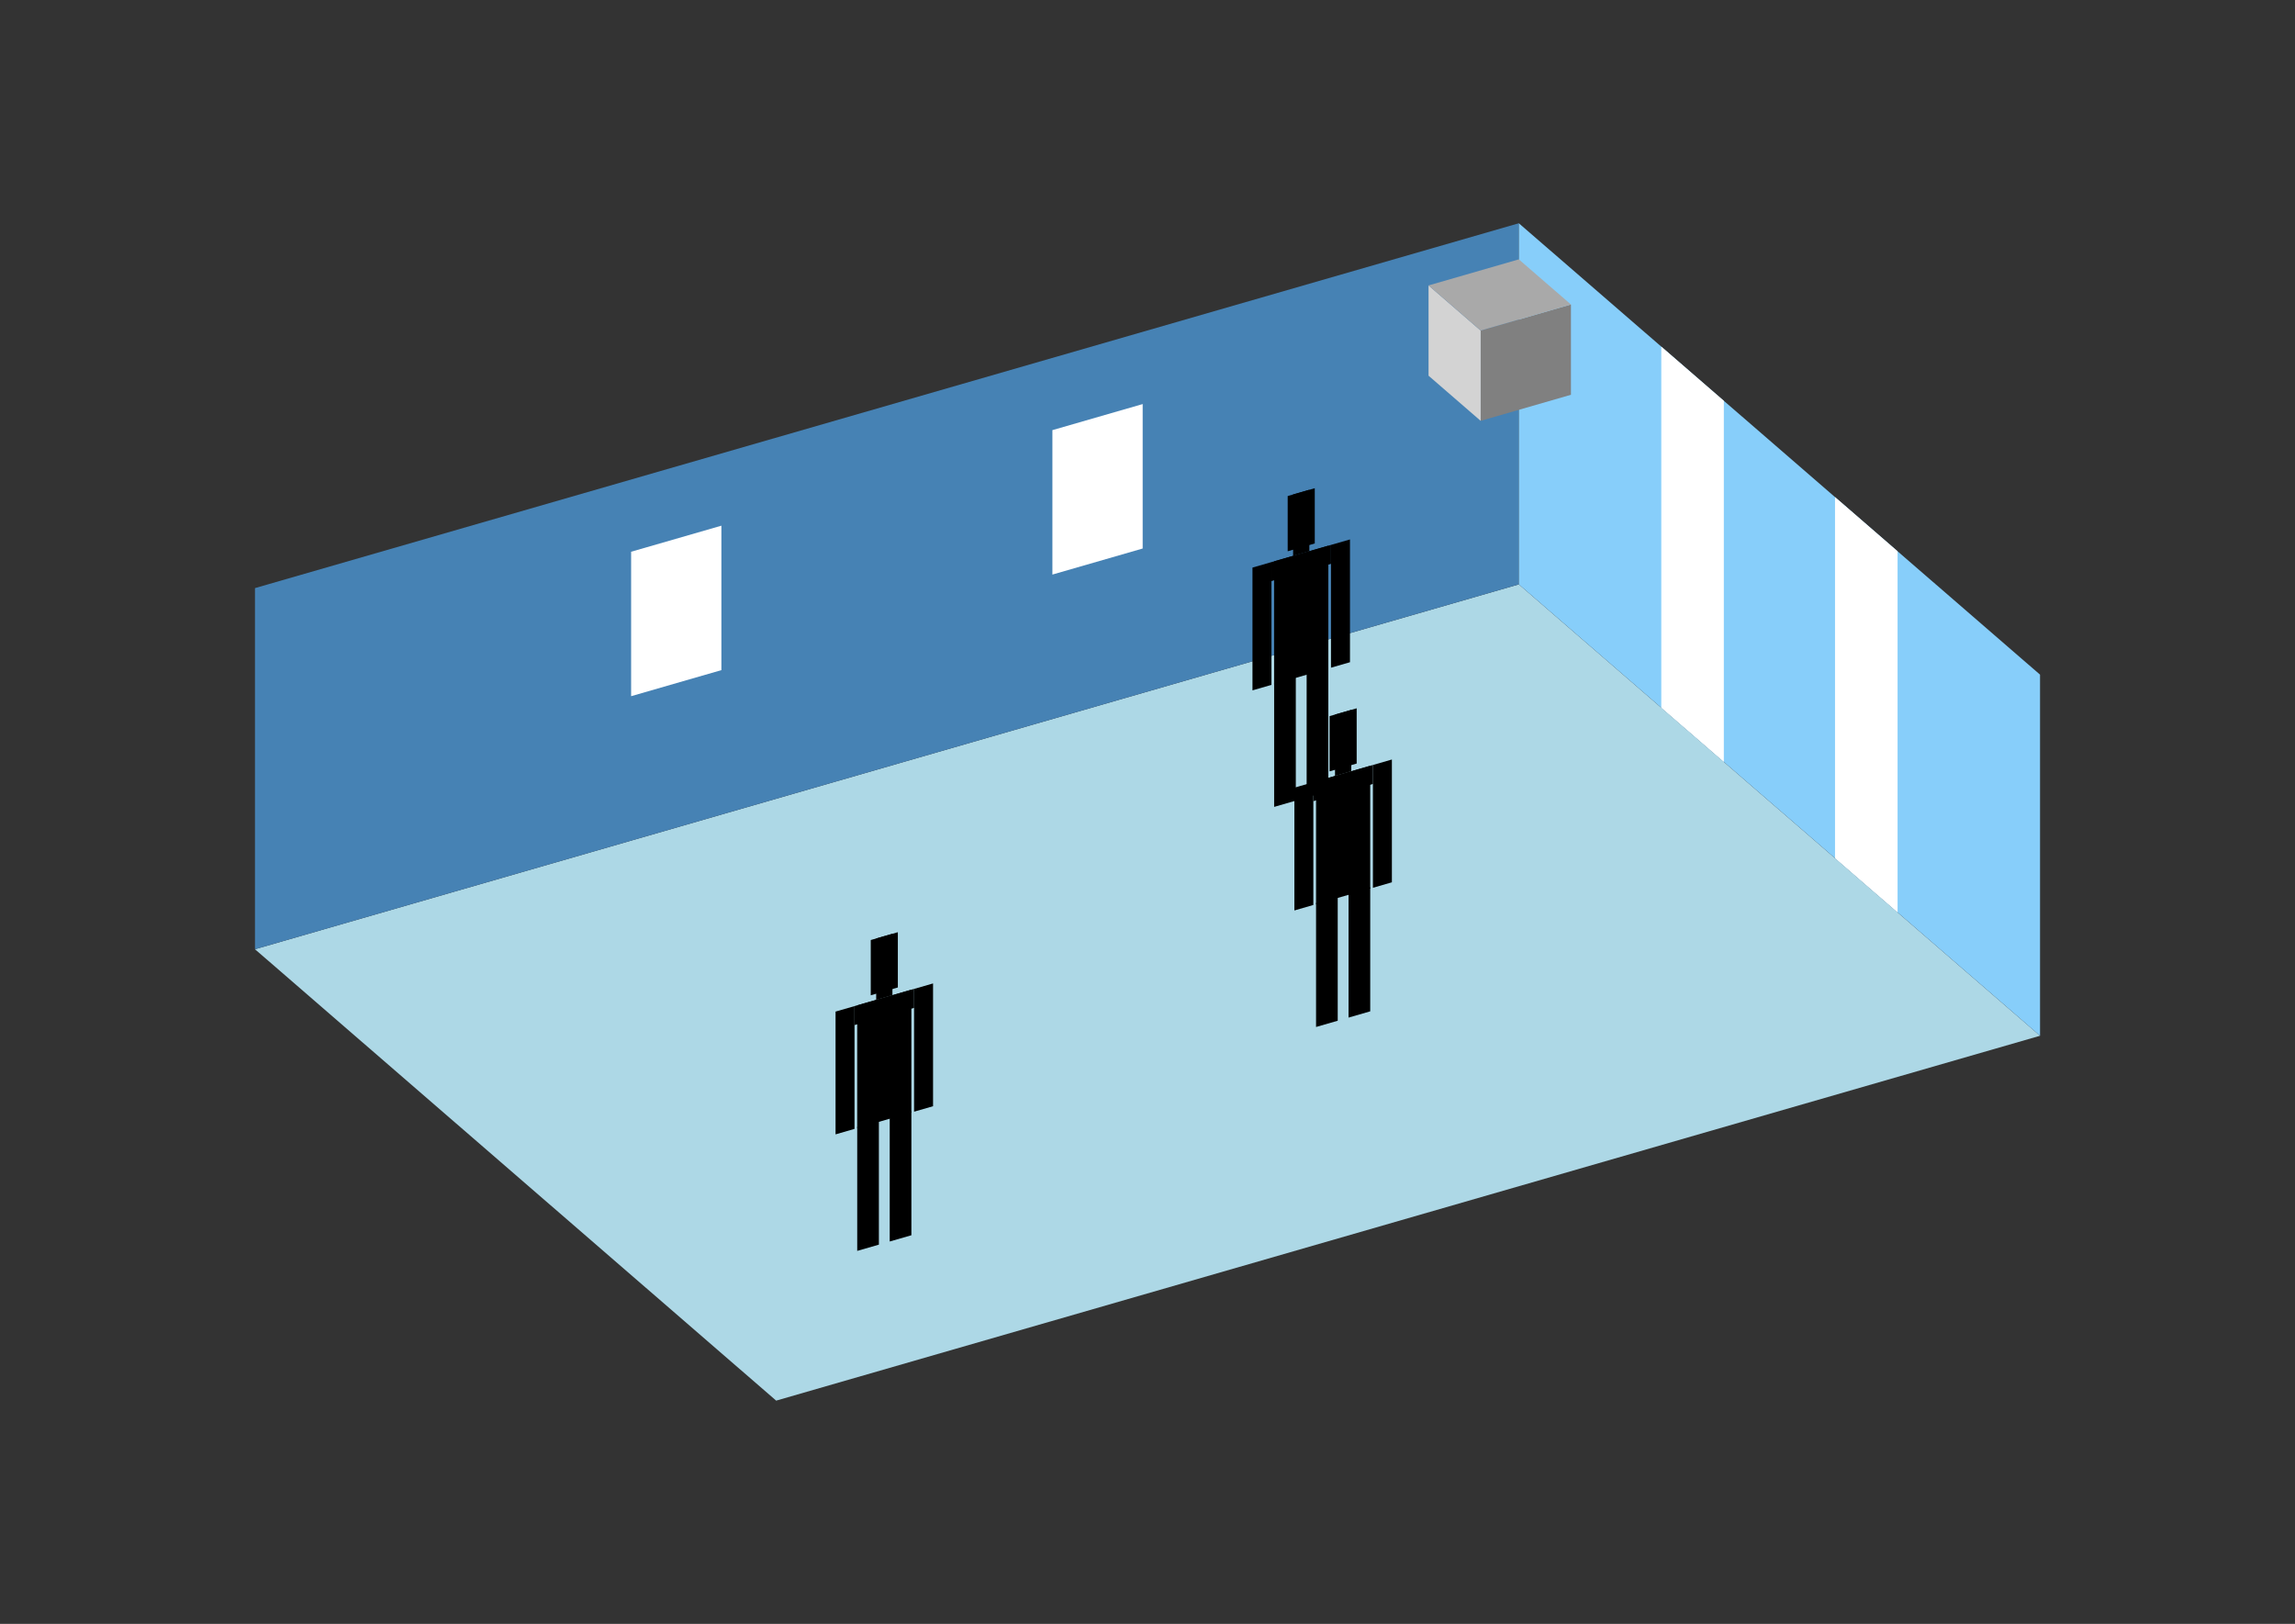<?xml version="1.0" encoding="UTF-8"?>
<svg
  xmlns="http://www.w3.org/2000/svg"
  width="848"
  height="600"
  style="background-color:white"
>
  <rect width="100%" height="100%" fill="#333333" stroke="none"/>
  <polygon fill="lightblue" points="286.795,517.511 94.209,350.727 561.205,215.917 753.791,382.701" />
  <polygon fill="steelblue" points="94.209,350.727 94.209,217.299 561.205,82.489 561.205,215.917" />
  <polygon fill="lightskyblue" points="753.791,382.701 753.791,249.273 561.205,82.489 561.205,215.917" />
  <polygon fill="white" points="636.955,281.518 636.955,148.091 613.845,128.077 613.845,261.504" />
  <polygon fill="white" points="701.15,337.113 701.15,203.686 678.04,183.672 678.04,317.099" />
  <polygon fill="white" points="233.196,257.234 233.196,203.863 266.553,194.233 266.553,247.604" />
  <polygon fill="white" points="388.861,212.297 388.861,158.926 422.218,149.297 422.218,202.668" />
  <polygon fill="grey" points="547.107,155.497 547.107,122.14 580.463,112.51 580.463,145.867" />
  <polygon fill="lightgrey" points="547.107,155.497 547.107,122.14 527.848,105.461 527.848,138.818" />
  <polygon fill="darkgrey" points="547.107,122.14 527.848,105.461 561.205,95.832 580.463,112.51" />
  <polygon fill="hsl(324.0,50.0%,70.716%)" points="470.795,298.132 470.795,252.313 478.801,250.002 478.801,295.821" />
  <polygon fill="hsl(324.0,50.0%,70.716%)" points="490.81,292.355 490.81,246.536 482.804,248.847 482.804,294.666" />
  <polygon fill="hsl(324.0,50.0%,70.716%)" points="462.79,255.078 462.79,209.713 469.795,207.69 469.795,253.056" />
  <polygon fill="hsl(324.0,50.0%,70.716%)" points="491.81,246.7 491.81,201.335 498.815,199.313 498.815,244.678" />
  <polygon fill="hsl(324.0,50.0%,70.716%)" points="469.795,214.695 469.795,207.69 491.81,201.335 491.81,208.34" />
  <polygon fill="hsl(324.0,50.0%,70.716%)" points="470.795,252.767 470.795,207.402 490.81,201.624 490.81,246.989" />
  <polygon fill="hsl(324.0,50.0%,70.716%)" points="475.799,203.689 475.799,183.275 485.806,180.386 485.806,200.8" />
  <polygon fill="hsl(324.0,50.0%,70.716%)" points="477.8,205.379 477.8,182.697 483.805,180.964 483.805,203.646" />
  <polygon fill="hsl(324.0,50.0%,51.427%)" points="486.28,379.452 486.28,333.633 494.286,331.322 494.286,377.141" />
  <polygon fill="hsl(324.0,50.0%,51.427%)" points="506.295,373.674 506.295,327.855 498.289,330.166 498.289,375.985" />
  <polygon fill="hsl(324.0,50.0%,51.427%)" points="478.275,336.397 478.275,291.032 485.28,289.01 485.28,334.375" />
  <polygon fill="hsl(324.0,50.0%,51.427%)" points="507.295,328.02 507.295,282.655 514.3,280.632 514.3,325.998" />
  <polygon fill="hsl(324.0,50.0%,51.427%)" points="485.28,296.015 485.28,289.01 507.295,282.655 507.295,289.659" />
  <polygon fill="hsl(324.0,50.0%,51.427%)" points="486.28,334.086 486.28,288.721 506.295,282.943 506.295,328.309" />
  <polygon fill="hsl(324.0,50.0%,51.427%)" points="491.284,285.008 491.284,264.594 501.291,261.705 501.291,282.12" />
  <polygon fill="hsl(324.0,50.0%,51.427%)" points="493.285,286.699 493.285,264.016 499.29,262.283 499.29,284.966" />
  <polygon fill="hsl(324.0,50.0%,43.829%)" points="316.742,462.185 316.742,416.366 324.748,414.055 324.748,459.874" />
  <polygon fill="hsl(324.0,50.0%,43.829%)" points="336.756,456.407 336.756,410.588 328.751,412.899 328.751,458.718" />
  <polygon fill="hsl(324.0,50.0%,43.829%)" points="308.737,419.13 308.737,373.765 315.742,371.743 315.742,417.108" />
  <polygon fill="hsl(324.0,50.0%,43.829%)" points="337.757,410.753 337.757,365.388 344.762,363.366 344.762,408.731" />
  <polygon fill="hsl(324.0,50.0%,43.829%)" points="315.742,378.748 315.742,371.743 337.757,365.388 337.757,372.393" />
  <polygon fill="hsl(324.0,50.0%,43.829%)" points="316.742,416.819 316.742,371.454 336.756,365.677 336.756,411.042" />
  <polygon fill="hsl(324.0,50.0%,43.829%)" points="321.746,367.741 321.746,347.327 331.753,344.438 331.753,364.853" />
  <polygon fill="hsl(324.0,50.0%,43.829%)" points="323.747,369.432 323.747,346.749 329.751,345.016 329.751,367.699" />
</svg>
